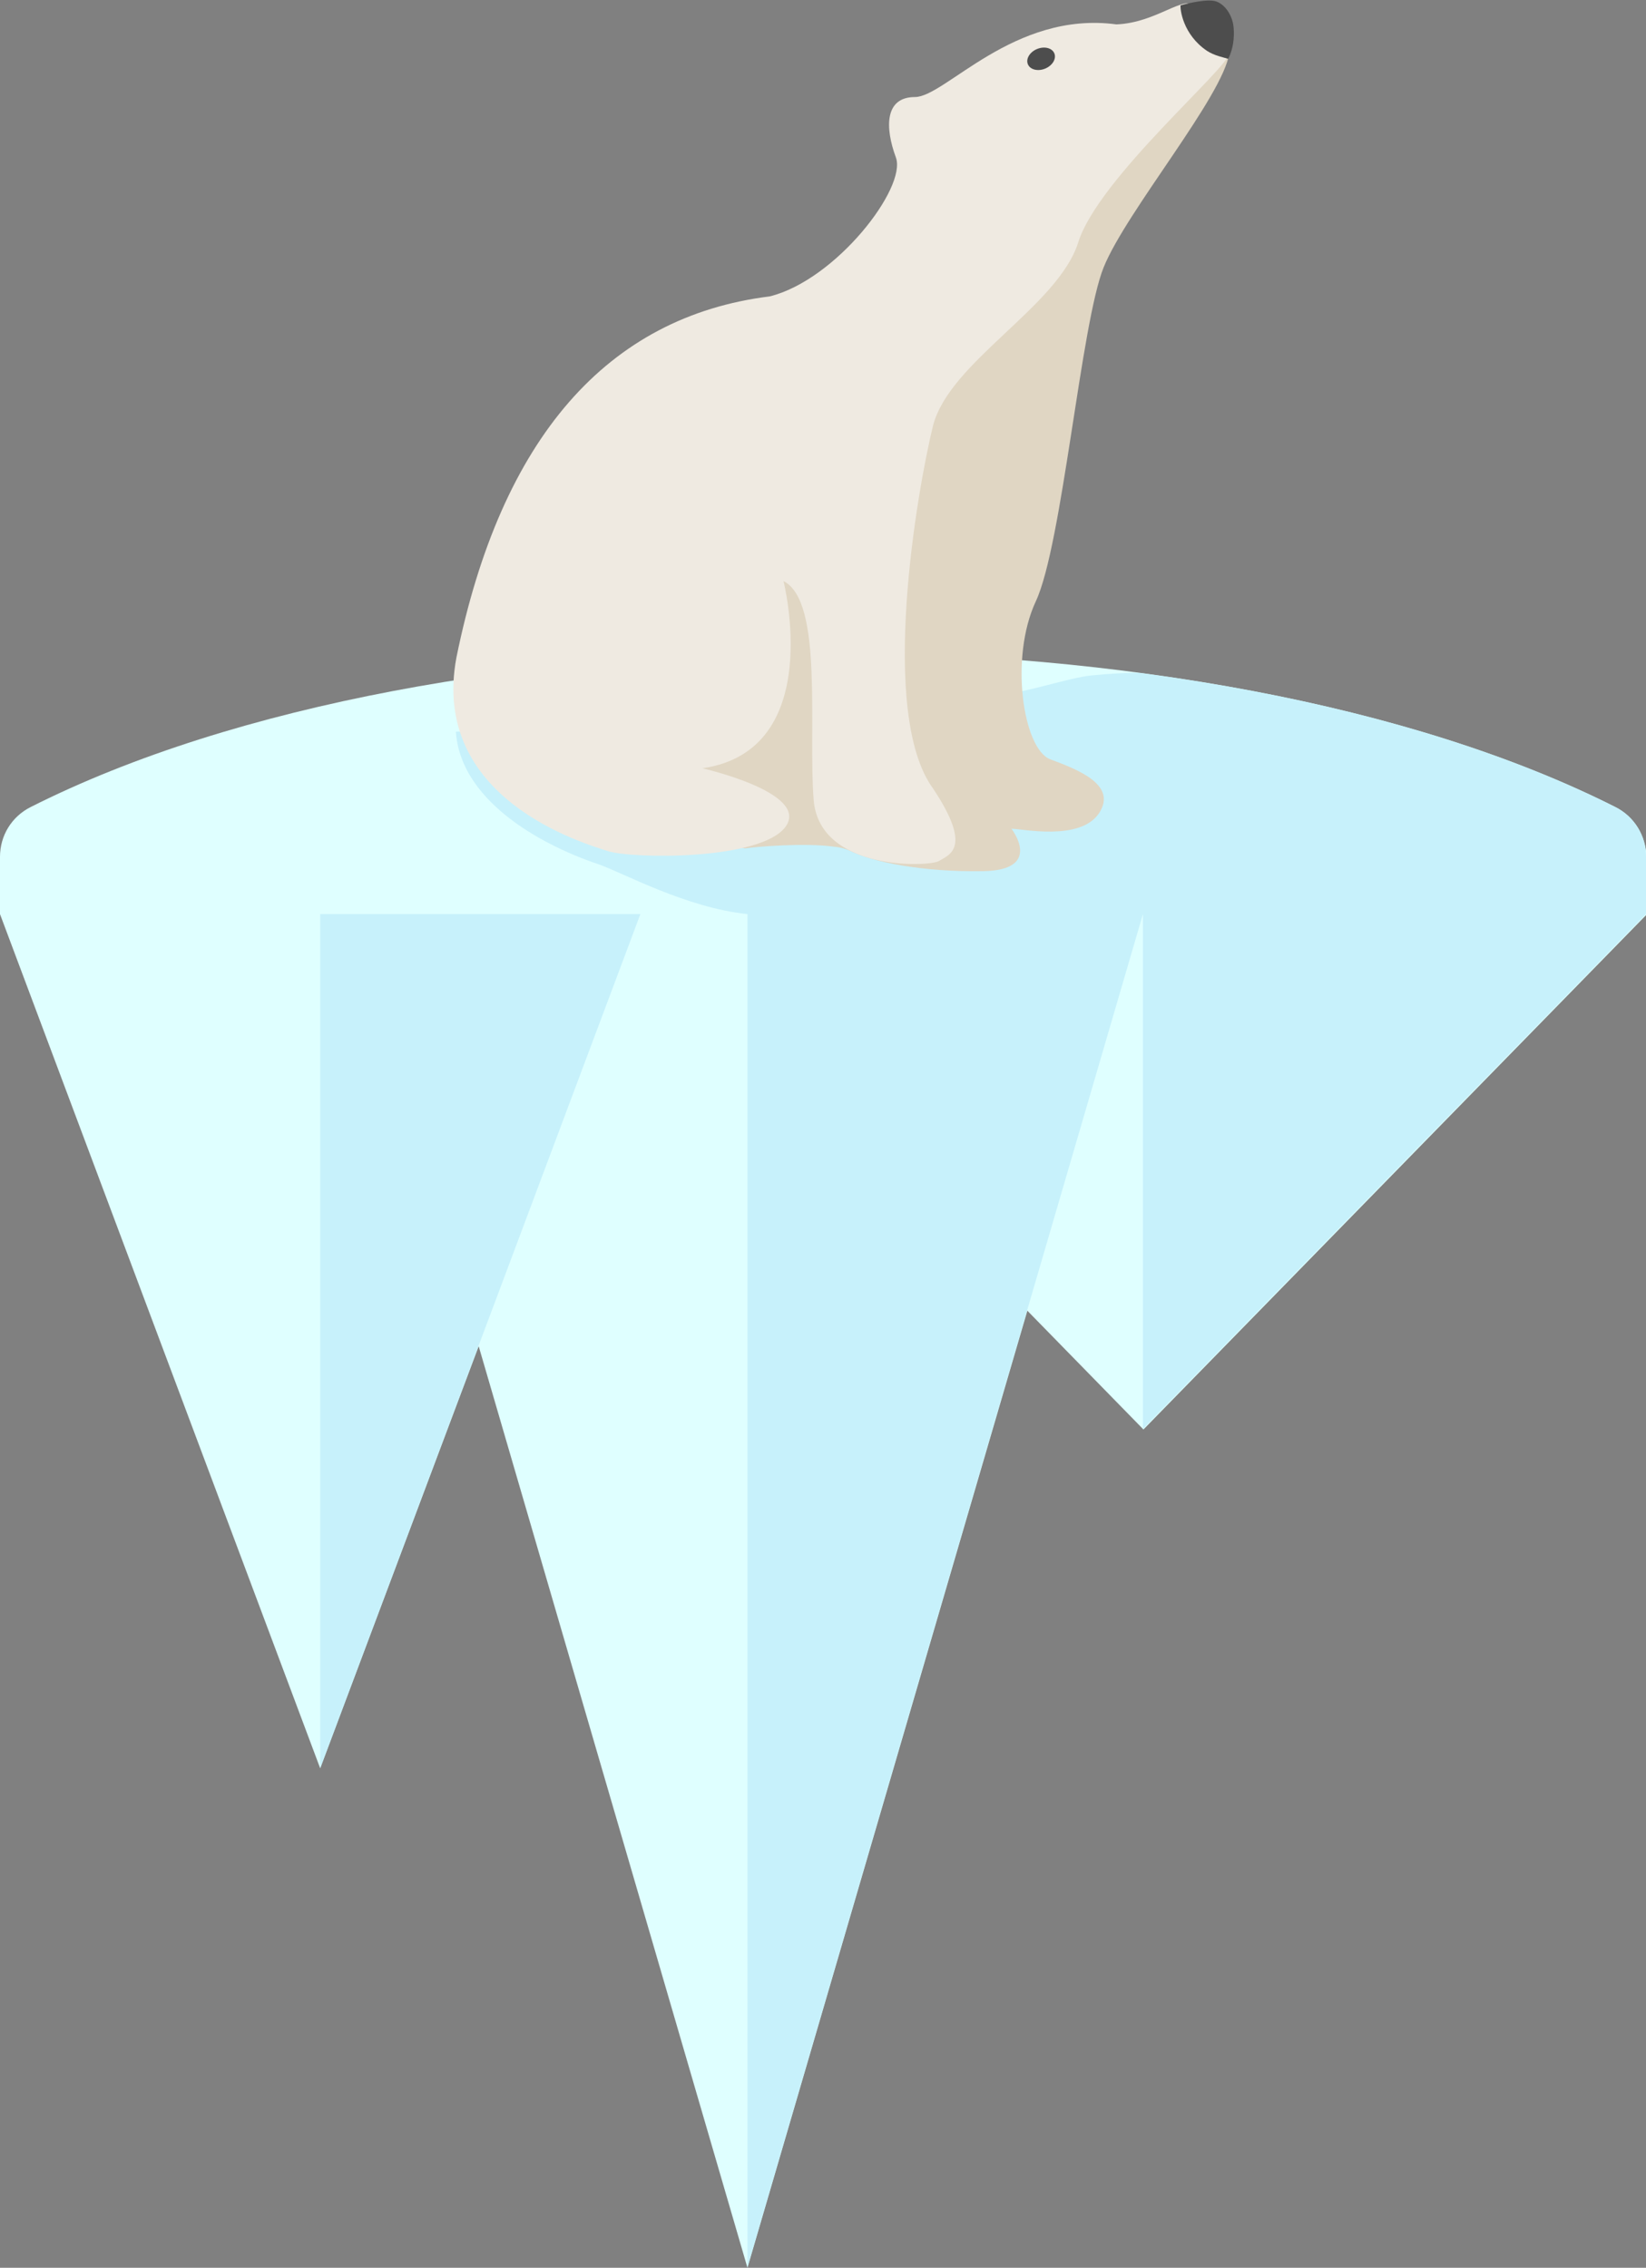 <?xml version="1.0" encoding="utf-8"?>
<!-- Generator: Adobe Illustrator 26.5.0, SVG Export Plug-In . SVG Version: 6.00 Build 0)  -->
<svg version="1.1" id="Layer_2_00000147919132561521870260000012790723482892563133_"
	 xmlns="http://www.w3.org/2000/svg" xmlns:xlink="http://www.w3.org/1999/xlink" x="0px" y="0px" viewBox="0 0 310.5 427.7"
	 style="enable-background:new 0 0 310.5 427.7;" xml:space="preserve">
<rect x="0" y="0" width="310.5" height="427.7" fill="#808080" stroke="none"/>
<style type="text/css">
	.st0{fill:#DFFFFF;}
	.st1{fill:#C7F1FB;}
	.st2{fill:#E0D6C3;}
	.st3{fill:#EFEAE1;}
	.st4{fill:#4D4D4D;}
</style>
<g id="Iceberg_Bear">
	<g id="Iceberg">
		<path class="st0" d="M304.7,152.2c-77.1-38.9-221.8-38.9-298.9,0C2.2,154,0,157.6,0,161.6h0v10.8l60.4,161.1l29.9-79.6L141,427.7
			l52.8-180.5l21.9,22.4l94.9-97.1v-10.8C310.5,157.6,308.3,154,304.7,152.2z"/>
		<g>
			<polygon class="st1" points="60.4,333.5 120.8,172.4 60.4,172.4 			"/>
			<path class="st1" d="M304.7,152.2c-24.4-12.3-55.5-20.7-89.1-25.2l0,0c0,0,0,0,0,0c-1.1-0.2-4.6-0.1-9.8,0.4
				c-4.1,0.4-12.8,3.4-16.8,3.5c-6.7,0.2-13.4,0.3-20.1,0.4c-5.5,0.1-11.1,0.2-16.6,0.9c-7.9,0.9-15.7,2.8-23.5,4
				c-7.9,1.2-15.9,1.5-23.8,1.2L86,138h0c0.8,12.5,15,21,26.9,25c4.6,1.6,16.5,8.2,28.1,9.4v255.2l74.6-255.2v97.1l94.9-97.1v-10.8
				C310.5,157.6,308.3,154,304.7,152.2z"/>
		</g>
	</g>
</g>
<g id="Iceberg_Bear_00000036242227326167055360000006042678273730199981_">
	<g id="Polar_Bear">
		<path class="st2" d="M231.9,10c-1.2,8.2-19.4,29.8-23.7,40.4s-7.8,52.3-12.8,63s-2.4,27.8,2.7,29.8c5.1,1.9,12.8,4.8,9.2,10.2
			c-3.6,5.3-14.5,2.9-16.5,2.9c0,0,6.1,7.8-5.3,8c-11.4,0.2-20.9-1.7-25.3-3.9c-0.7-0.3-1.6-0.6-2.8-0.7c-5.4-0.8-15,0-16.7,0.3
			c-2.1,0.4-34.4-13.1-34.4-13.1s10.2-30.3,12.6-33.9c2.4-3.6,36.6-38.5,36.6-38.5s17.2-20.8,17.4-21.5s24.9-22,24.9-22L214,13.6
			l12.8-3.6L231.9,10L231.9,10z"/>
		<path class="st3" d="M231.9,10c0,2.7-24.7,23.6-28.5,35.7S179.1,68.2,176,80.3c-3,12.2-10.3,54.3,0,68.4c7.6,11.4,3,12.5,1.1,13.7
			c-1.9,1.1-22.4,1.9-23.6-11.4c-1.1-13.3,1.9-37.6-5.7-41.4c0,0,8.1,31.9-15.3,35.3c0,0,20.3,4.6,15.7,11s-29,6.1-33.6,4.6
			c-4.6-1.5-33.5-9.9-28.5-36.5c8.4-41.4,28.5-64.3,59.1-68.1c12.5-3.1,25.9-20.5,23.8-26.2s-2.1-11.4,3.6-11.4
			c5.7,0,18.6-16.3,38-13.7c7.6-0.3,12.8-5.7,14.8-3.4S231.9,10,231.9,10z"/>
		<path class="st4" d="M231.7,11.1c0.9-1.8,1.2-4,1-6s-1.4-4.1-3.2-4.8c-1.5-0.6-5.3,0.3-6.8,0.7c-0.1,0.7,0.4,5.5,5,8.6
			C229.1,10.5,230.7,10.8,231.7,11.1z"/>
		<ellipse transform="matrix(0.925 -0.38 0.38 0.925 10.505 75.456)" class="st4" cx="196.4" cy="11.1" rx="2.7" ry="2"/>
	</g>
</g>
</svg>
